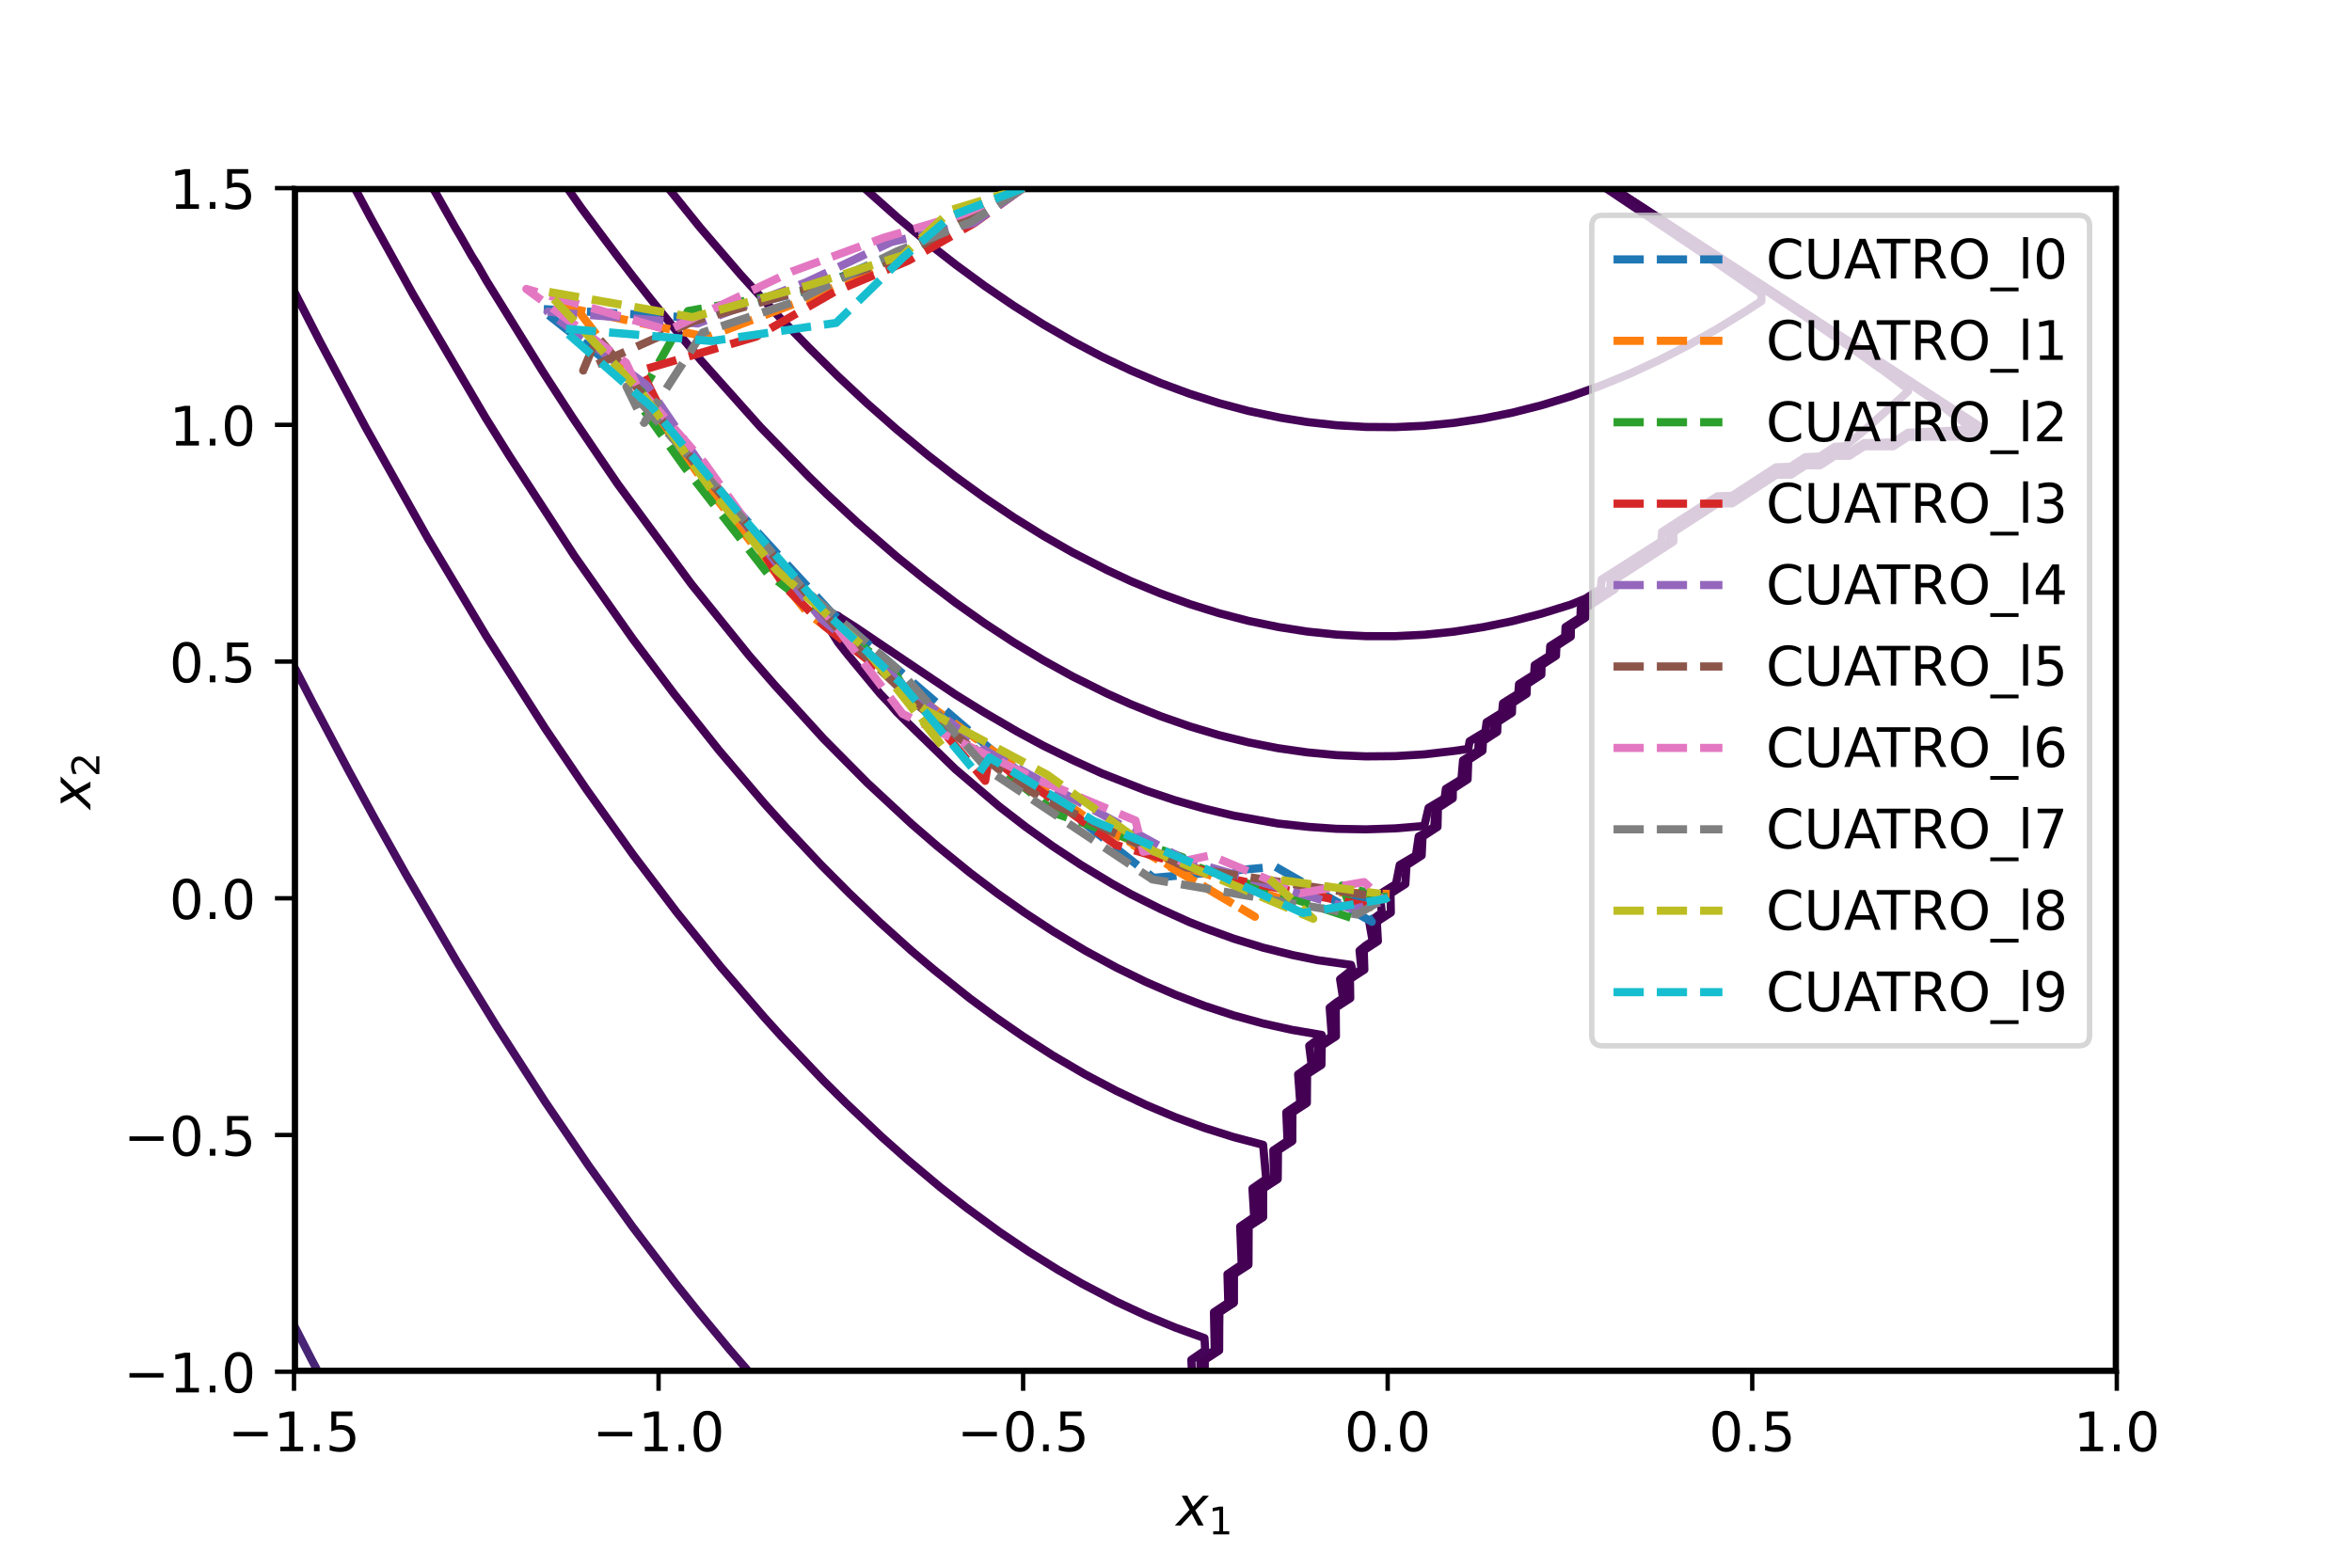<?xml version="1.0" encoding="utf-8" standalone="no"?>
<!DOCTYPE svg PUBLIC "-//W3C//DTD SVG 1.1//EN"
  "http://www.w3.org/Graphics/SVG/1.1/DTD/svg11.dtd">
<!-- Created with matplotlib (https://matplotlib.org/) -->
<svg height="288pt" version="1.1" viewBox="0 0 432 288" width="432pt" xmlns="http://www.w3.org/2000/svg" xmlns:xlink="http://www.w3.org/1999/xlink">
 <defs>
  <style type="text/css">*{stroke-linecap:butt;stroke-linejoin:round;}</style>
 </defs>
 <g id="figure_1">
  <g id="patch_1">
   <path d="M 0 288 
L 432 288 
L 432 0 
L 0 0 
z
" style="fill:#ffffff;"/>
  </g>
  <g id="axes_1">
   <g id="patch_2">
    <path d="M 54 252 
L 388.8 252 
L 388.8 34.56 
L 54 34.56 
z
" style="fill:#ffffff;"/>
   </g>
   <g id="matplotlib.axis_1">
    <g id="xtick_1">
     <g id="line2d_1">
      <defs>
       <path d="M 0 0 
L 0 3.5 
" id="mb78f6e812f" style="stroke:#000000;stroke-width:0.8;"/>
      </defs>
      <g>
       <use style="stroke:#000000;stroke-width:0.8;" x="54" xlink:href="#mb78f6e812f" y="252"/>
      </g>
     </g>
     <g id="text_1">
      <!-- −1.5 -->
      <g transform="translate(41.859 266.598)scale(0.1 -0.1)">
       <defs>
        <path d="M 10.594 35.5 
L 73.188 35.5 
L 73.188 27.203 
L 10.594 27.203 
z
" id="DejaVuSans-8722"/>
        <path d="M 12.406 8.297 
L 28.516 8.297 
L 28.516 63.922 
L 10.984 60.406 
L 10.984 69.391 
L 28.422 72.906 
L 38.281 72.906 
L 38.281 8.297 
L 54.391 8.297 
L 54.391 0 
L 12.406 0 
z
" id="DejaVuSans-49"/>
        <path d="M 10.688 12.406 
L 21 12.406 
L 21 0 
L 10.688 0 
z
" id="DejaVuSans-46"/>
        <path d="M 10.797 72.906 
L 49.516 72.906 
L 49.516 64.594 
L 19.828 64.594 
L 19.828 46.734 
Q 21.969 47.469 24.109 47.828 
Q 26.266 48.188 28.422 48.188 
Q 40.625 48.188 47.75 41.5 
Q 54.891 34.812 54.891 23.391 
Q 54.891 11.625 47.562 5.094 
Q 40.234 -1.422 26.906 -1.422 
Q 22.312 -1.422 17.547 -0.641 
Q 12.797 0.141 7.719 1.703 
L 7.719 11.625 
Q 12.109 9.234 16.797 8.062 
Q 21.484 6.891 26.703 6.891 
Q 35.156 6.891 40.078 11.328 
Q 45.016 15.766 45.016 23.391 
Q 45.016 31 40.078 35.438 
Q 35.156 39.891 26.703 39.891 
Q 22.75 39.891 18.812 39.016 
Q 14.891 38.141 10.797 36.281 
z
" id="DejaVuSans-53"/>
       </defs>
       <use xlink:href="#DejaVuSans-8722"/>
       <use x="83.789" xlink:href="#DejaVuSans-49"/>
       <use x="147.412" xlink:href="#DejaVuSans-46"/>
       <use x="179.199" xlink:href="#DejaVuSans-53"/>
      </g>
     </g>
    </g>
    <g id="xtick_2">
     <g id="line2d_2">
      <g>
       <use style="stroke:#000000;stroke-width:0.8;" x="120.96" xlink:href="#mb78f6e812f" y="252"/>
      </g>
     </g>
     <g id="text_2">
      <!-- −1.0 -->
      <g transform="translate(108.819 266.598)scale(0.1 -0.1)">
       <defs>
        <path d="M 31.781 66.406 
Q 24.172 66.406 20.328 58.906 
Q 16.5 51.422 16.5 36.375 
Q 16.5 21.391 20.328 13.891 
Q 24.172 6.391 31.781 6.391 
Q 39.453 6.391 43.281 13.891 
Q 47.125 21.391 47.125 36.375 
Q 47.125 51.422 43.281 58.906 
Q 39.453 66.406 31.781 66.406 
z
M 31.781 74.219 
Q 44.047 74.219 50.516 64.516 
Q 56.984 54.828 56.984 36.375 
Q 56.984 17.969 50.516 8.266 
Q 44.047 -1.422 31.781 -1.422 
Q 19.531 -1.422 13.062 8.266 
Q 6.594 17.969 6.594 36.375 
Q 6.594 54.828 13.062 64.516 
Q 19.531 74.219 31.781 74.219 
z
" id="DejaVuSans-48"/>
       </defs>
       <use xlink:href="#DejaVuSans-8722"/>
       <use x="83.789" xlink:href="#DejaVuSans-49"/>
       <use x="147.412" xlink:href="#DejaVuSans-46"/>
       <use x="179.199" xlink:href="#DejaVuSans-48"/>
      </g>
     </g>
    </g>
    <g id="xtick_3">
     <g id="line2d_3">
      <g>
       <use style="stroke:#000000;stroke-width:0.8;" x="187.92" xlink:href="#mb78f6e812f" y="252"/>
      </g>
     </g>
     <g id="text_3">
      <!-- −0.5 -->
      <g transform="translate(175.779 266.598)scale(0.1 -0.1)">
       <use xlink:href="#DejaVuSans-8722"/>
       <use x="83.789" xlink:href="#DejaVuSans-48"/>
       <use x="147.412" xlink:href="#DejaVuSans-46"/>
       <use x="179.199" xlink:href="#DejaVuSans-53"/>
      </g>
     </g>
    </g>
    <g id="xtick_4">
     <g id="line2d_4">
      <g>
       <use style="stroke:#000000;stroke-width:0.8;" x="254.88" xlink:href="#mb78f6e812f" y="252"/>
      </g>
     </g>
     <g id="text_4">
      <!-- 0.0 -->
      <g transform="translate(246.928 266.598)scale(0.1 -0.1)">
       <use xlink:href="#DejaVuSans-48"/>
       <use x="63.623" xlink:href="#DejaVuSans-46"/>
       <use x="95.41" xlink:href="#DejaVuSans-48"/>
      </g>
     </g>
    </g>
    <g id="xtick_5">
     <g id="line2d_5">
      <g>
       <use style="stroke:#000000;stroke-width:0.8;" x="321.84" xlink:href="#mb78f6e812f" y="252"/>
      </g>
     </g>
     <g id="text_5">
      <!-- 0.5 -->
      <g transform="translate(313.888 266.598)scale(0.1 -0.1)">
       <use xlink:href="#DejaVuSans-48"/>
       <use x="63.623" xlink:href="#DejaVuSans-46"/>
       <use x="95.41" xlink:href="#DejaVuSans-53"/>
      </g>
     </g>
    </g>
    <g id="xtick_6">
     <g id="line2d_6">
      <g>
       <use style="stroke:#000000;stroke-width:0.8;" x="388.8" xlink:href="#mb78f6e812f" y="252"/>
      </g>
     </g>
     <g id="text_6">
      <!-- 1.0 -->
      <g transform="translate(380.848 266.598)scale(0.1 -0.1)">
       <use xlink:href="#DejaVuSans-49"/>
       <use x="63.623" xlink:href="#DejaVuSans-46"/>
       <use x="95.41" xlink:href="#DejaVuSans-48"/>
      </g>
     </g>
    </g>
    <g id="text_7">
     <!-- $x_1$ -->
     <g transform="translate(216.05 280.277)scale(0.1 -0.1)">
      <defs>
       <path d="M 60.016 54.688 
L 34.906 27.875 
L 50.297 0 
L 39.984 0 
L 28.422 21.688 
L 8.297 0 
L -2.594 0 
L 24.312 28.812 
L 10.016 54.688 
L 20.312 54.688 
L 30.812 34.906 
L 49.125 54.688 
z
" id="DejaVuSans-Oblique-120"/>
      </defs>
      <use transform="translate(0 0.312)" xlink:href="#DejaVuSans-Oblique-120"/>
      <use transform="translate(59.18 -16.094)scale(0.7)" xlink:href="#DejaVuSans-49"/>
     </g>
    </g>
   </g>
   <g id="matplotlib.axis_2">
    <g id="ytick_1">
     <g id="line2d_7">
      <defs>
       <path d="M 0 0 
L -3.5 0 
" id="md815e15b2f" style="stroke:#000000;stroke-width:0.8;"/>
      </defs>
      <g>
       <use style="stroke:#000000;stroke-width:0.8;" x="54" xlink:href="#md815e15b2f" y="252"/>
      </g>
     </g>
     <g id="text_8">
      <!-- −1.0 -->
      <g transform="translate(22.717 255.799)scale(0.1 -0.1)">
       <use xlink:href="#DejaVuSans-8722"/>
       <use x="83.789" xlink:href="#DejaVuSans-49"/>
       <use x="147.412" xlink:href="#DejaVuSans-46"/>
       <use x="179.199" xlink:href="#DejaVuSans-48"/>
      </g>
     </g>
    </g>
    <g id="ytick_2">
     <g id="line2d_8">
      <g>
       <use style="stroke:#000000;stroke-width:0.8;" x="54" xlink:href="#md815e15b2f" y="208.512"/>
      </g>
     </g>
     <g id="text_9">
      <!-- −0.5 -->
      <g transform="translate(22.717 212.311)scale(0.1 -0.1)">
       <use xlink:href="#DejaVuSans-8722"/>
       <use x="83.789" xlink:href="#DejaVuSans-48"/>
       <use x="147.412" xlink:href="#DejaVuSans-46"/>
       <use x="179.199" xlink:href="#DejaVuSans-53"/>
      </g>
     </g>
    </g>
    <g id="ytick_3">
     <g id="line2d_9">
      <g>
       <use style="stroke:#000000;stroke-width:0.8;" x="54" xlink:href="#md815e15b2f" y="165.024"/>
      </g>
     </g>
     <g id="text_10">
      <!-- 0.0 -->
      <g transform="translate(31.097 168.823)scale(0.1 -0.1)">
       <use xlink:href="#DejaVuSans-48"/>
       <use x="63.623" xlink:href="#DejaVuSans-46"/>
       <use x="95.41" xlink:href="#DejaVuSans-48"/>
      </g>
     </g>
    </g>
    <g id="ytick_4">
     <g id="line2d_10">
      <g>
       <use style="stroke:#000000;stroke-width:0.8;" x="54" xlink:href="#md815e15b2f" y="121.536"/>
      </g>
     </g>
     <g id="text_11">
      <!-- 0.5 -->
      <g transform="translate(31.097 125.335)scale(0.1 -0.1)">
       <use xlink:href="#DejaVuSans-48"/>
       <use x="63.623" xlink:href="#DejaVuSans-46"/>
       <use x="95.41" xlink:href="#DejaVuSans-53"/>
      </g>
     </g>
    </g>
    <g id="ytick_5">
     <g id="line2d_11">
      <g>
       <use style="stroke:#000000;stroke-width:0.8;" x="54" xlink:href="#md815e15b2f" y="78.048"/>
      </g>
     </g>
     <g id="text_12">
      <!-- 1.0 -->
      <g transform="translate(31.097 81.847)scale(0.1 -0.1)">
       <use xlink:href="#DejaVuSans-49"/>
       <use x="63.623" xlink:href="#DejaVuSans-46"/>
       <use x="95.41" xlink:href="#DejaVuSans-48"/>
      </g>
     </g>
    </g>
    <g id="ytick_6">
     <g id="line2d_12">
      <g>
       <use style="stroke:#000000;stroke-width:0.8;" x="54" xlink:href="#md815e15b2f" y="34.56"/>
      </g>
     </g>
     <g id="text_13">
      <!-- 1.5 -->
      <g transform="translate(31.097 38.359)scale(0.1 -0.1)">
       <use xlink:href="#DejaVuSans-49"/>
       <use x="63.623" xlink:href="#DejaVuSans-46"/>
       <use x="95.41" xlink:href="#DejaVuSans-53"/>
      </g>
     </g>
    </g>
    <g id="text_14">
     <!-- $x_2$ -->
     <g transform="translate(16.637 148.63)rotate(-90)scale(0.1 -0.1)">
      <defs>
       <path d="M 19.188 8.297 
L 53.609 8.297 
L 53.609 0 
L 7.328 0 
L 7.328 8.297 
Q 12.938 14.109 22.625 23.891 
Q 32.328 33.688 34.812 36.531 
Q 39.547 41.844 41.422 45.531 
Q 43.312 49.219 43.312 52.781 
Q 43.312 58.594 39.234 62.25 
Q 35.156 65.922 28.609 65.922 
Q 23.969 65.922 18.812 64.312 
Q 13.672 62.703 7.812 59.422 
L 7.812 69.391 
Q 13.766 71.781 18.938 73 
Q 24.125 74.219 28.422 74.219 
Q 39.75 74.219 46.484 68.547 
Q 53.219 62.891 53.219 53.422 
Q 53.219 48.922 51.531 44.891 
Q 49.859 40.875 45.406 35.406 
Q 44.188 33.984 37.641 27.219 
Q 31.109 20.453 19.188 8.297 
z
" id="DejaVuSans-50"/>
      </defs>
      <use transform="translate(0 0.312)" xlink:href="#DejaVuSans-Oblique-120"/>
      <use transform="translate(59.18 -16.094)scale(0.7)" xlink:href="#DejaVuSans-50"/>
     </g>
    </g>
   </g>
   <g id="LineCollection_1">
    <path clip-path="url(#p461b0fa6ab)" d="M 210.461 289 
L 210.464 284.777 
L 213.152 283.032 
L 213.156 274.287 
L 215.843 272.542 
L 215.848 265.545 
L 218.534 263.801 
L 218.54 256.803 
L 221.225 255.059 
L 221.232 249.809 
L 223.916 248.066 
L 223.924 241.067 
L 226.605 239.325 
L 226.615 234.072 
L 229.295 232.332 
L 229.307 225.328 
L 231.983 223.591 
L 231.999 218.332 
L 234.67 216.598 
L 234.691 211.334 
L 237.355 209.605 
L 237.383 204.334 
L 240.035 202.612 
L 240.075 197.329 
L 242.708 195.619 
L 242.767 192.068 
L 245.375 190.374 
L 245.335 185.129 
L 245.458 185.034 
L 248.004 183.381 
L 247.949 179.884 
L 248.15 179.724 
L 250.596 178.136 
L 250.485 174.639 
L 250.842 174.348 
L 253.085 172.891 
L 252.891 169.395 
L 253.534 168.897 
L 255.46 167.646 
L 255.4 164.15 
L 258.122 162.402 
L 258.34 158.905 
L 258.918 158.588 
L 261.121 157.157 
L 261.285 153.66 
L 261.61 153.482 
L 264.027 151.912 
L 264.11 148.416 
L 264.302 148.307 
L 266.827 146.667 
L 266.851 144.919 
L 266.993 144.837 
L 269.559 143.171 
L 269.685 139.618 
L 272.29 137.926 
L 272.377 136.131 
L 274.998 134.429 
L 275.069 132.643 
L 277.702 130.933 
L 277.761 129.152 
L 280.402 127.436 
L 280.453 125.66 
L 283.101 123.94 
L 283.145 122.167 
L 285.799 120.443 
L 285.836 118.673 
L 288.495 116.947 
L 288.528 115.179 
L 291.19 113.45 
L 291.22 111.685 
L 296.578 108.206 
L 296.604 106.442 
L 307.349 99.464 
L 307.371 97.703 
L 315.447 92.458 
L 318.139 92.457 
L 326.214 87.213 
L 328.906 87.212 
L 331.598 85.463 
L 334.29 85.462 
L 336.982 83.713 
L 339.674 83.712 
L 342.365 81.963 
L 347.749 81.959 
L 350.441 80.21 
L 361.208 80.192 
L 363.836 78.485 
L 241.512 -1 
L 241.512 -1 
" style="fill:none;stroke:#440154;stroke-width:1.5;"/>
   </g>
   <g id="LineCollection_2">
    <path clip-path="url(#p461b0fa6ab)" d="M 210.453 289 
L 210.464 284.772 
L 213.144 283.032 
L 213.156 274.281 
L 215.833 272.542 
L 215.848 265.537 
L 218.522 263.801 
L 218.54 256.794 
L 221.21 255.059 
L 221.232 249.798 
L 223.898 248.066 
L 223.924 241.053 
L 226.583 239.325 
L 226.615 234.055 
L 229.268 232.332 
L 229.307 225.305 
L 231.947 223.591 
L 231.999 218.302 
L 234.624 216.598 
L 234.691 211.295 
L 237.293 209.605 
L 237.383 204.278 
L 239.949 202.612 
L 239.911 197.367 
L 240.075 197.246 
L 242.581 195.619 
L 242.537 192.122 
L 242.767 191.95 
L 245.194 190.374 
L 245.069 185.129 
L 245.458 184.828 
L 247.687 183.381 
L 247.515 179.884 
L 248.15 179.378 
L 250.063 178.136 
L 249.712 174.639 
L 250.842 173.717 
L 252.114 172.891 
L 251.499 169.395 
L 253.805 167.646 
L 253.614 165.898 
L 253.613 164.15 
L 256.403 162.402 
L 257.091 158.905 
L 260.065 157.157 
L 260.584 153.66 
L 261.61 153.096 
L 263.433 151.912 
L 263.697 148.416 
L 264.302 148.074 
L 266.467 146.667 
L 266.543 144.919 
L 266.993 144.659 
L 269.286 143.171 
L 269.381 139.674 
L 269.685 139.495 
L 272.101 137.926 
L 272.132 136.178 
L 274.844 134.429 
L 274.867 132.681 
L 277.573 130.933 
L 277.591 129.185 
L 280.294 127.436 
L 280.308 125.688 
L 283.008 123.94 
L 283.019 122.192 
L 285.717 120.443 
L 285.836 118.627 
L 288.423 116.947 
L 288.528 115.137 
L 291.126 113.45 
L 291.22 111.647 
L 296.522 108.206 
L 296.604 106.409 
L 307.301 99.464 
L 307.371 97.674 
L 315.447 92.43 
L 318.139 92.428 
L 326.214 87.183 
L 328.906 87.179 
L 331.598 85.431 
L 334.29 85.427 
L 336.982 83.678 
L 339.674 83.673 
L 342.365 81.924 
L 347.749 81.91 
L 350.441 80.16 
L 361.208 80.102 
L 363.698 78.485 
L 241.507 -1 
L 241.507 -1 
" style="fill:none;stroke:#440154;stroke-width:1.5;"/>
   </g>
   <g id="LineCollection_3">
    <path clip-path="url(#p461b0fa6ab)" d="M 210.429 289 
L 210.464 284.754 
L 213.117 283.032 
L 213.156 274.26 
L 215.801 272.542 
L 215.848 265.512 
L 218.483 263.801 
L 218.54 256.763 
L 221.163 255.059 
L 221.232 249.762 
L 223.843 248.066 
L 223.924 241.007 
L 226.514 239.325 
L 226.499 234.08 
L 229.183 232.332 
L 229.155 225.339 
L 231.835 223.591 
L 231.804 218.346 
L 231.999 218.208 
L 234.479 216.598 
L 234.433 211.353 
L 234.691 211.169 
L 237.099 209.605 
L 237.027 204.36 
L 237.383 204.102 
L 239.678 202.612 
L 239.556 197.367 
L 240.075 196.985 
L 242.179 195.619 
L 242.04 192.122 
L 242.767 191.578 
L 244.621 190.374 
L 244.228 185.129 
L 245.458 184.178 
L 246.686 183.381 
L 246.141 179.884 
L 248.377 178.136 
L 248.15 177.255 
L 241.989 176.388 
L 237.383 175.445 
L 231.999 174.098 
L 226.615 172.45 
L 221.232 170.491 
L 218.453 169.395 
L 213.156 166.992 
L 207.772 164.3 
L 204.353 162.402 
L 198.556 158.905 
L 193.28 155.409 
L 188.4 151.912 
L 183.546 148.166 
L 175.47 141.303 
L 166.597 132.681 
L 164.703 130.801 
L 163.315 129.185 
L 161.65 127.436 
L 155.849 120.443 
L 153.935 118.021 
L 151.086 113.45 
L 151.243 112.172 
L 153.935 113.137 
L 154.338 113.45 
L 157.087 115.199 
L 162.255 118.695 
L 175.47 127.585 
L 180.887 130.933 
L 186.884 134.429 
L 191.621 136.988 
L 197.129 139.674 
L 202.389 142.073 
L 210.464 145.228 
L 215.848 147.027 
L 221.232 148.553 
L 226.615 149.844 
L 234.691 151.285 
L 240.457 151.912 
L 245.458 152.262 
L 250.842 152.361 
L 256.226 152.182 
L 261.61 151.739 
L 262.39 148.416 
L 265.328 146.667 
L 265.57 144.919 
L 268.421 143.171 
L 268.724 139.674 
L 271.504 137.926 
L 271.603 136.178 
L 274.357 134.429 
L 274.431 132.681 
L 277.168 130.933 
L 277.225 129.185 
L 279.95 127.436 
L 279.995 125.688 
L 282.711 123.94 
L 282.748 122.192 
L 285.458 120.443 
L 285.488 118.695 
L 288.195 116.947 
L 288.22 115.199 
L 290.923 113.45 
L 290.944 111.702 
L 296.344 108.206 
L 296.361 106.457 
L 304.679 101.068 
L 307.149 99.464 
L 307.163 97.716 
L 315.447 92.341 
L 318.139 92.333 
L 326.214 87.088 
L 328.906 87.078 
L 331.598 85.329 
L 334.29 85.316 
L 336.982 83.566 
L 339.674 83.55 
L 342.365 81.798 
L 347.749 81.756 
L 350.441 80 
L 361.208 79.819 
L 363.262 78.485 
L 358.517 75.307 
L 358.127 74.989 
L 345.057 66.373 
L 344.888 66.247 
L 241.491 -1 
L 241.491 -1 
" style="fill:none;stroke:#440154;stroke-width:1.5;"/>
   </g>
   <g id="LineCollection_4">
    <path clip-path="url(#p461b0fa6ab)" d="M 210.353 289 
L 210.346 284.78 
L 213.032 283.032 
L 213.013 274.29 
L 215.698 272.542 
L 215.678 265.549 
L 218.361 263.801 
L 218.335 256.808 
L 221.016 255.059 
L 220.99 249.815 
L 223.668 248.066 
L 223.623 241.073 
L 226.295 239.325 
L 226.248 234.08 
L 228.914 232.332 
L 228.826 225.339 
L 231.48 223.591 
L 231.382 218.346 
L 234.019 216.598 
L 233.874 211.353 
L 236.485 209.605 
L 236.256 204.36 
L 238.82 202.612 
L 238.434 197.367 
L 240.908 195.619 
L 240.469 192.122 
L 242.811 190.374 
L 242.767 190.122 
L 237.383 189.212 
L 231.999 188.021 
L 226.615 186.548 
L 221.232 184.783 
L 215.848 182.727 
L 210.464 180.391 
L 205.081 177.768 
L 199.316 174.639 
L 193.506 171.143 
L 188.174 167.646 
L 183.214 164.15 
L 178.162 160.332 
L 172.114 155.409 
L 167.395 151.338 
L 159.319 143.838 
L 151.243 135.692 
L 142.141 125.688 
L 137.598 120.443 
L 127.017 107.339 
L 113.496 88.975 
L 109.921 83.73 
L 105.186 76.737 
L 100.645 69.744 
L 99.528 67.995 
L 89.331 51.541 
L 87.742 48.765 
L 86.634 47.016 
L 84.648 43.52 
L 83.609 41.772 
L 79.656 34.779 
L 78.563 32.98 
L 76.71 29.534 
L 75.69 27.785 
L 73.808 24.289 
L 72.833 22.541 
L 70.952 19.044 
L 70.016 17.296 
L 68.141 13.799 
L 67.238 12.051 
L 63.62 5.058 
L 61.795 1.562 
L 60.486 -1 
L 60.486 -1 
" style="fill:none;stroke:#440154;stroke-width:1.5;"/>
    <path clip-path="url(#p461b0fa6ab)" d="M 80.645 -1 
L 82.203 1.562 
L 91.15 15.548 
L 92.336 17.296 
L 95.804 22.541 
L 106.821 38.275 
L 110.866 43.696 
L 113.557 47.273 
L 116.249 50.78 
L 118.941 54.216 
L 121.633 57.583 
L 124.417 61.002 
L 128.779 66.247 
L 139.706 78.485 
L 148.552 87.556 
L 151.802 90.723 
L 157.444 95.968 
L 164.703 102.265 
L 170.086 106.608 
L 175.47 110.699 
L 180.854 114.504 
L 186.238 118.035 
L 191.621 121.292 
L 197.005 124.268 
L 203.385 127.436 
L 207.772 129.404 
L 213.156 131.568 
L 218.54 133.451 
L 223.924 135.056 
L 229.307 136.38 
L 234.691 137.441 
L 240.075 138.217 
L 245.458 138.727 
L 250.842 138.955 
L 256.226 138.908 
L 261.61 138.584 
L 267.292 137.926 
L 269.685 137.576 
L 269.929 136.178 
L 272.818 134.429 
L 273.052 132.681 
L 275.886 130.933 
L 276.066 129.185 
L 278.862 127.436 
L 279.004 125.688 
L 281.775 123.94 
L 281.889 122.192 
L 284.641 120.443 
L 284.735 118.695 
L 287.474 116.947 
L 287.552 115.199 
L 290.28 113.45 
L 290.346 111.702 
L 295.783 108.206 
L 295.837 106.457 
L 304.679 100.756 
L 306.668 99.464 
L 306.711 97.716 
L 315.447 92.06 
L 318.139 92.035 
L 326.214 86.789 
L 328.906 86.758 
L 331.598 85.005 
L 334.29 84.966 
L 336.982 83.211 
L 339.674 83.162 
L 342.365 81.402 
L 347.749 81.268 
L 350.441 79.495 
L 358.517 79.123 
L 361.208 78.922 
L 361.882 78.485 
L 361.208 78.048 
L 359.659 76.737 
L 358.517 75.995 
L 357.286 74.989 
L 355.825 74.04 
L 354.82 73.24 
L 350.441 70.288 
L 349.73 69.744 
L 342.365 64.846 
L 341.894 64.499 
L 326.214 54.194 
L 325.953 54.009 
L 241.439 -1 
L 241.439 -1 
" style="fill:none;stroke:#440154;stroke-width:1.5;"/>
   </g>
   <g id="LineCollection_5">
    <path clip-path="url(#p461b0fa6ab)" d="M 210.112 289 
L 210.089 284.78 
L 212.764 283.032 
L 212.704 274.29 
L 215.374 272.542 
L 215.312 265.549 
L 217.975 263.801 
L 217.893 256.808 
L 220.548 255.059 
L 220.469 249.815 
L 223.114 248.066 
L 222.972 241.073 
L 225.601 239.325 
L 225.455 234.08 
L 228.064 232.332 
L 227.785 225.339 
L 230.356 223.591 
L 230.047 218.346 
L 232.567 216.598 
L 231.999 210.316 
L 226.615 208.905 
L 221.232 207.21 
L 215.848 205.231 
L 210.464 202.971 
L 205.081 200.423 
L 199.291 197.367 
L 193.329 193.87 
L 187.878 190.374 
L 182.827 186.877 
L 178.089 183.381 
L 171.523 178.136 
L 167.377 174.639 
L 161.547 169.395 
L 156.047 164.15 
L 150.826 158.905 
L 144.262 151.912 
L 140.476 147.717 
L 132.135 137.926 
L 123.787 127.436 
L 116.249 117.41 
L 105.482 102.09 
L 93.545 83.73 
L 89.184 76.737 
L 75.818 54.009 
L 68.079 40.023 
L 66.216 36.527 
L 62.412 29.451 
L 57.941 20.792 
L 56.148 17.296 
L 48.953 3.012 
L 47.016 -1 
L 47.016 -1 
" style="fill:none;stroke:#440154;stroke-width:1.5;"/>
    <path clip-path="url(#p461b0fa6ab)" d="M 96.955 -1 
L 107.11 13.799 
L 116.249 26.23 
L 120.116 31.282 
L 128.567 41.772 
L 136.073 50.513 
L 143.168 58.275 
L 148.552 63.848 
L 153.935 69.144 
L 159.319 74.162 
L 164.703 78.898 
L 170.554 83.73 
L 175.47 87.541 
L 180.854 91.448 
L 186.238 95.074 
L 191.621 98.421 
L 197.005 101.487 
L 203.288 104.709 
L 207.772 106.791 
L 213.156 109.028 
L 218.54 110.984 
L 223.924 112.661 
L 229.307 114.059 
L 234.846 115.199 
L 240.075 116.022 
L 245.458 116.583 
L 250.842 116.864 
L 256.226 116.87 
L 261.61 116.602 
L 266.993 116.054 
L 272.474 115.199 
L 277.761 114.117 
L 283.145 112.731 
L 288.528 111.066 
L 291.238 109.954 
L 294.009 108.206 
L 294.18 106.457 
L 305.147 99.464 
L 305.284 97.716 
L 315.447 91.171 
L 318.139 91.093 
L 326.214 85.845 
L 328.906 85.744 
L 331.598 83.983 
L 334.29 83.86 
L 336.982 82.088 
L 338.909 81.982 
L 343.076 78.485 
L 348.987 73.24 
L 350.441 71.896 
L 350.441 71.464 
L 345.812 67.995 
L 345.057 67.505 
L 340.875 64.499 
L 336.982 61.864 
L 333.213 59.254 
L 326.214 54.593 
L 322.758 52.261 
L 310.063 43.898 
L 306.852 41.772 
L 275.069 21.004 
L 269.388 17.296 
L 241.276 -1 
L 241.276 -1 
" style="fill:none;stroke:#440154;stroke-width:1.5;"/>
   </g>
   <g id="LineCollection_6">
    <path clip-path="url(#p461b0fa6ab)" d="M 209.351 289 
L 209.279 284.78 
L 211.915 283.032 
L 211.728 274.29 
L 214.348 272.542 
L 214.152 265.549 
L 216.753 263.801 
L 216.496 256.808 
L 219.071 255.059 
L 218.819 249.815 
L 221.364 248.066 
L 221.232 245.822 
L 215.848 243.879 
L 210.464 241.654 
L 205.081 239.149 
L 198.748 235.829 
L 194.313 233.283 
L 188.929 229.928 
L 183.546 226.29 
L 177.475 221.842 
L 172.778 218.17 
L 166.732 213.101 
L 162.011 208.913 
L 155.354 202.612 
L 151.243 198.529 
L 143.515 190.374 
L 140.354 186.877 
L 132.4 177.637 
L 124.325 167.627 
L 116.249 156.976 
L 107.65 144.919 
L 100.098 133.766 
L 89.331 116.885 
L 78.563 98.867 
L 67.138 78.485 
L 58.765 62.751 
L 51.586 48.765 
L 37.98 20.792 
L 27.947 -1 
L 27.947 -1 
" style="fill:none;stroke:#450457;stroke-width:1.5;"/>
    <path clip-path="url(#p461b0fa6ab)" d="M 125.847 -1 
L 130.832 5.058 
L 137.784 13.098 
L 143.207 19.044 
L 148.552 24.633 
L 153.935 29.982 
L 159.319 35.05 
L 164.918 40.023 
L 171.231 45.268 
L 175.718 48.765 
L 180.854 52.53 
L 186.238 56.202 
L 191.621 59.592 
L 197.097 62.751 
L 202.389 65.537 
L 207.772 68.085 
L 213.156 70.361 
L 218.54 72.354 
L 223.924 74.067 
L 229.307 75.499 
L 235.19 76.737 
L 240.075 77.527 
L 245.458 78.12 
L 250.842 78.432 
L 256.226 78.467 
L 261.61 78.224 
L 266.993 77.701 
L 272.377 76.894 
L 277.761 75.813 
L 283.145 74.449 
L 288.528 72.805 
L 293.912 70.882 
L 299.296 68.68 
L 304.679 66.193 
L 310.063 63.435 
L 315.447 60.392 
L 320.831 57.07 
L 323.522 55.304 
L 323.522 53.959 
L 313.485 47.016 
L 310.063 44.717 
L 301.988 39.286 
L 295.258 34.779 
L 283.145 26.779 
L 274.072 20.792 
L 248.15 3.826 
L 240.761 -1 
L 240.761 -1 
" style="fill:none;stroke:#450457;stroke-width:1.5;"/>
   </g>
   <g id="LineCollection_7">
    <path clip-path="url(#p461b0fa6ab)" d="M 176.143 289 
L 172.778 286.363 
L 166.683 281.283 
L 160.795 276.039 
L 156.627 272.137 
L 149.997 265.549 
L 144.992 260.304 
L 140.199 255.059 
L 134.12 248.066 
L 128.325 241.073 
L 124.136 235.829 
L 116.152 225.339 
L 108.174 214.234 
L 100.098 202.365 
L 91.258 188.626 
L 83.947 176.721 
L 74.576 160.653 
L 68.702 150.164 
L 63.947 141.422 
L 57.474 129.185 
L 53.872 122.192 
L 45.144 104.709 
L 38.185 90.282 
L 26.315 64.499 
L 19.339 48.765 
L 5.883 17.003 
L -1 0.035 
L -1 0.035 
" style="fill:none;stroke:#470d60;stroke-width:1.5;"/>
    <path clip-path="url(#p461b0fa6ab)" d="M 205.527 -1 
L 207.279 -0.187 
L 207.772 0.043 
L 210.464 1.225 
L 211.281 1.562 
L 213.156 2.337 
L 215.675 3.31 
L 215.848 3.377 
L 218.54 4.35 
L 220.66 5.058 
L 221.232 5.25 
L 223.924 6.083 
L 226.492 6.806 
L 226.615 6.841 
L 229.307 7.535 
L 231.999 8.155 
L 233.961 8.555 
L 234.691 8.705 
L 237.383 9.187 
L 240.075 9.598 
L 242.767 9.937 
L 245.458 10.207 
L 246.755 10.303 
L 248.15 10.407 
L 250.842 10.538 
L 253.534 10.599 
L 256.226 10.589 
L 256.236 10.303 
L 256.226 10.296 
L 253.604 8.555 
L 253.534 8.509 
L 250.967 6.806 
L 250.842 6.725 
L 248.327 5.058 
L 248.15 4.943 
L 245.683 3.31 
L 245.458 3.164 
L 243.036 1.562 
L 242.767 1.387 
L 240.385 -0.187 
L 240.075 -0.388 
L 239.148 -1 
" style="fill:none;stroke:#470d60;stroke-width:1.5;"/>
   </g>
   <g id="LineCollection_8">
    <path clip-path="url(#p461b0fa6ab)" d="M 78.821 289 
L 74.378 281.283 
L 68.497 270.794 
L 63.738 262.053 
L 57.257 249.815 
L 52.767 241.073 
L 46.629 228.836 
L 42.362 220.094 
L 35.493 205.692 
L 24.726 182.158 
L 13.815 157.157 
L 2.877 130.933 
L -1 121.344 
L -1 121.344 
" style="fill:none;stroke:#482475;stroke-width:1.5;"/>
   </g>
   <g id="LineCollection_9">
    <path clip-path="url(#p461b0fa6ab)" style="fill:none;stroke:#33638d;stroke-width:1.5;"/>
   </g>
   <g id="LineCollection_10"/>
   <g id="line2d_13">
    <path clip-path="url(#p461b0fa6ab)" d="M 54 252 
L 388.8 252 
" style="fill:none;stroke:#000000;stroke-linecap:square;stroke-width:1.5;"/>
   </g>
   <g id="line2d_14">
    <path clip-path="url(#p461b0fa6ab)" d="M 54 34.56 
L 388.8 34.56 
" style="fill:none;stroke:#000000;stroke-linecap:square;stroke-width:1.5;"/>
   </g>
   <g id="line2d_15">
    <path clip-path="url(#p461b0fa6ab)" d="M 54 252 
L 54 34.56 
" style="fill:none;stroke:#000000;stroke-linecap:square;stroke-width:1.5;"/>
   </g>
   <g id="line2d_16">
    <path clip-path="url(#p461b0fa6ab)" d="M 388.8 252 
L 388.8 34.56 
" style="fill:none;stroke:#000000;stroke-linecap:square;stroke-width:1.5;"/>
   </g>
   <g id="line2d_17">
    <path clip-path="url(#p461b0fa6ab)" d="M 187.92 34.56 
L 178.123 40.49 
L 164.877 46.4 
L 148.79 53.307 
L 126.988 58.345 
L 99.326 56.761 
L 116.933 70.708 
L 131.997 90.013 
L 152.496 112.312 
L 181.421 137.179 
L 211.865 161.268 
L 211.865 161.268 
L 211.865 161.268 
L 234.258 159.224 
L 251.961 169.341 
L 251.961 169.341 
L 248.527 164.845 
L 248.527 164.845 
L 253.762 165.011 
L 253.762 165.011 
L 253.762 165.011 
L 253.762 165.011 
L 253.762 165.011 
L 253.762 165.011 
L 253.762 165.011 
L 253.762 165.011 
L 253.762 165.011 
L 253.762 165.011 
L 253.762 165.011 
L 253.762 165.011 
L 253.762 165.011 
L 253.762 165.011 
L 253.762 165.011 
L 253.762 165.011 
L 253.762 165.011 
L 253.762 165.011 
L 253.762 165.011 
L 253.762 165.011 
L 253.762 165.011 
L 253.762 165.011 
L 253.762 165.011 
" style="fill:none;stroke:#1f77b4;stroke-dasharray:5.55,2.4;stroke-dashoffset:0;stroke-width:1.5;"/>
   </g>
   <g id="line2d_18">
    <path clip-path="url(#p461b0fa6ab)" d="M 187.92 34.56 
L 174.531 39.807 
L 165.563 47.015 
L 149.866 54.29 
L 129.93 61.922 
L 103.506 56.376 
L 104.628 55.351 
L 104.628 55.351 
L 104.978 55.452 
L 104.978 55.452 
L 116.943 71.166 
L 130.5 90.271 
L 148.391 112.682 
L 148.391 112.682 
L 171.167 129.926 
L 199.391 150.107 
L 230.494 168.416 
L 204.121 152.659 
L 217.107 159.097 
L 217.107 159.097 
L 236.086 165.375 
L 235.752 163.632 
L 235.752 163.632 
L 235.752 163.632 
L 255.246 164.228 
L 255.246 164.228 
L 255.246 164.228 
L 255.246 164.228 
L 255.246 164.228 
L 255.246 164.228 
L 255.246 164.228 
L 255.246 164.228 
L 255.246 164.228 
L 255.246 164.228 
L 255.246 164.228 
L 255.246 164.228 
L 255.246 164.228 
L 255.246 164.228 
L 255.246 164.228 
L 255.246 164.228 
L 255.246 164.228 
" style="fill:none;stroke:#ff7f0e;stroke-dasharray:5.55,2.4;stroke-dashoffset:0;stroke-width:1.5;"/>
   </g>
   <g id="line2d_19">
    <path clip-path="url(#p461b0fa6ab)" d="M 187.92 34.56 
L 177.818 40.27 
L 165.363 46.865 
L 148.673 53.14 
L 126.366 57.139 
L 117.034 73.671 
L 117.034 73.671 
L 125.875 86.006 
L 140.943 105.31 
L 140.943 105.31 
L 164.162 123.168 
L 166.944 128.011 
L 194.437 149.643 
L 217.236 157.494 
L 217.236 157.494 
L 217.236 157.494 
L 217.594 158.512 
L 248.771 168.816 
L 248.771 168.816 
L 248.771 168.816 
L 248.771 168.816 
L 248.771 168.816 
L 248.771 168.816 
L 248.771 168.816 
L 248.771 168.816 
L 248.771 168.816 
L 246.534 162.663 
L 246.534 162.663 
L 246.534 162.663 
L 246.534 162.663 
L 246.534 162.663 
L 246.534 162.663 
L 253.818 164.783 
L 253.818 164.783 
L 253.818 164.783 
L 253.818 164.783 
L 255.034 164.722 
L 255.034 164.722 
L 255.034 164.722 
" style="fill:none;stroke:#2ca02c;stroke-dasharray:5.55,2.4;stroke-dashoffset:0;stroke-width:1.5;"/>
   </g>
   <g id="line2d_20">
    <path clip-path="url(#p461b0fa6ab)" d="M 187.92 34.56 
L 178.931 41.007 
L 166.841 47.883 
L 153.358 53.562 
L 138.885 61.84 
L 117.8 68.033 
L 119.229 70.969 
L 124.225 80.9 
L 135.527 93.865 
L 144.054 107.701 
L 151.396 114.959 
L 167.301 127.48 
L 180.955 143.45 
L 181.721 138.691 
L 186.727 142.825 
L 188.637 143.523 
L 188.637 143.523 
L 204.939 155.22 
L 227.106 161.674 
L 227.106 161.674 
L 252.202 166.645 
L 252.202 166.645 
L 252.202 166.645 
L 252.202 166.645 
L 252.202 166.645 
L 252.202 166.645 
L 252.202 166.645 
L 252.202 166.645 
L 252.202 166.645 
L 252.202 166.645 
L 252.202 166.645 
L 252.202 166.645 
L 252.202 166.645 
L 252.202 166.645 
L 252.202 166.645 
L 252.202 166.645 
" style="fill:none;stroke:#d62728;stroke-dasharray:5.55,2.4;stroke-dashoffset:0;stroke-width:1.5;"/>
   </g>
   <g id="line2d_21">
    <path clip-path="url(#p461b0fa6ab)" d="M 187.92 34.56 
L 178.849 40.959 
L 163.71 44.46 
L 148.124 51.835 
L 128.152 59.428 
L 100.583 57.268 
L 118.881 70.834 
L 132.361 90.627 
L 150.81 113.668 
L 181.011 137.887 
L 217.667 157.999 
L 217.667 157.999 
L 248.579 167.03 
L 248.579 167.03 
L 253.453 165.775 
L 253.453 165.775 
L 253.453 165.775 
L 253.453 165.775 
L 253.453 165.775 
L 253.453 165.775 
L 253.453 165.775 
L 253.453 165.775 
L 253.453 165.775 
L 253.453 165.775 
L 253.453 165.775 
L 253.453 165.775 
L 253.453 165.775 
L 253.453 165.775 
L 253.453 165.775 
L 253.453 165.775 
L 253.453 165.775 
L 253.453 165.775 
L 253.453 165.775 
L 253.453 165.775 
L 253.453 165.775 
L 253.453 165.775 
L 253.453 165.775 
L 253.453 165.775 
L 253.453 165.775 
L 253.453 165.775 
" style="fill:none;stroke:#9467bd;stroke-dasharray:5.55,2.4;stroke-dashoffset:0;stroke-width:1.5;"/>
   </g>
   <g id="line2d_22">
    <path clip-path="url(#p461b0fa6ab)" d="M 187.92 34.56 
L 177.63 40.126 
L 165.718 47.133 
L 148.715 53.041 
L 127.455 58.978 
L 107.118 68.064 
L 109.702 61.829 
L 113.445 66.262 
L 116.282 70.272 
L 128.628 86.427 
L 143.799 104.173 
L 143.799 104.173 
L 154.497 116.259 
L 168.638 129.643 
L 168.638 129.643 
L 168.638 129.643 
L 184.096 141.814 
L 184.096 141.814 
L 192.034 147.146 
L 196.746 149.187 
L 217.82 159.337 
L 237.242 162.367 
L 237.242 162.367 
L 237.242 162.367 
L 253.1 164.754 
L 254.24 165.209 
L 254.24 165.209 
L 254.24 165.209 
L 254.24 165.209 
L 254.24 165.209 
L 254.24 165.209 
L 254.948 164.863 
L 254.948 164.863 
L 254.948 164.863 
L 254.948 164.863 
L 254.948 164.863 
L 254.948 164.863 
L 254.948 164.863 
" style="fill:none;stroke:#8c564b;stroke-dasharray:5.55,2.4;stroke-dashoffset:0;stroke-width:1.5;"/>
   </g>
   <g id="line2d_23">
    <path clip-path="url(#p461b0fa6ab)" d="M 187.92 34.56 
L 176.785 39.392 
L 162.166 43.726 
L 145.39 49.904 
L 122.729 60.661 
L 96.677 53.086 
L 114.997 66.639 
L 114.997 66.639 
L 116.968 70.861 
L 129.336 84.967 
L 139.877 99.684 
L 152.475 113.703 
L 165.79 131.156 
L 189.761 142.861 
L 208.566 150.741 
L 208.566 150.741 
L 210.005 156.485 
L 211.444 156.214 
L 217.012 158.275 
L 217.012 158.275 
L 222.311 157.147 
L 238.873 164.072 
L 238.873 164.072 
L 250.554 162.043 
L 253.893 165.205 
L 253.893 165.205 
L 253.893 165.205 
L 253.893 165.205 
L 253.893 165.205 
L 253.893 165.205 
L 253.893 165.205 
L 253.893 165.205 
L 253.893 165.205 
L 253.893 165.205 
L 253.893 165.205 
L 253.893 165.205 
L 253.893 165.205 
L 253.893 165.205 
" style="fill:none;stroke:#e377c2;stroke-dasharray:5.55,2.4;stroke-dashoffset:0;stroke-width:1.5;"/>
   </g>
   <g id="line2d_24">
    <path clip-path="url(#p461b0fa6ab)" d="M 187.92 34.56 
L 178.461 40.717 
L 164.756 46.167 
L 145.872 55.462 
L 129.091 61.063 
L 118.311 77.684 
L 115.067 71.038 
L 130.824 88.666 
L 147.209 107.831 
L 165.369 123.379 
L 181.504 141.467 
L 211.653 161.55 
L 211.653 161.55 
L 249.233 167.996 
L 249.233 167.996 
L 249.233 167.996 
L 249.233 167.996 
L 249.233 167.996 
L 249.233 167.996 
L 249.233 167.996 
L 249.233 167.996 
L 249.233 167.996 
L 249.233 167.996 
L 249.233 167.996 
L 249.233 167.996 
L 249.233 167.996 
L 249.233 167.996 
L 249.233 167.996 
L 249.233 167.996 
L 249.233 167.996 
L 254.476 164.976 
L 254.476 164.976 
L 254.476 164.976 
L 254.476 164.976 
L 254.476 164.976 
L 254.476 164.976 
L 254.476 164.976 
L 254.476 164.976 
L 254.476 164.976 
L 254.476 164.976 
L 254.476 164.976 
" style="fill:none;stroke:#7f7f7f;stroke-dasharray:5.55,2.4;stroke-dashoffset:0;stroke-width:1.5;"/>
   </g>
   <g id="line2d_25">
    <path clip-path="url(#p461b0fa6ab)" d="M 187.92 34.56 
L 174.833 38.531 
L 165.832 46.912 
L 148.513 52.421 
L 127.199 58.275 
L 100.399 53.551 
L 111.988 65.899 
L 111.988 65.899 
L 118.413 72.876 
L 120.505 75.697 
L 130.979 90.435 
L 142.656 104.786 
L 142.656 104.786 
L 158.699 118.884 
L 173.473 137.605 
L 165.736 127.232 
L 169.82 130.32 
L 192.354 142.331 
L 211.893 156.382 
L 241.203 168.784 
L 233.044 161.371 
L 233.044 161.371 
L 253.599 164.219 
L 253.599 164.219 
L 253.599 164.219 
L 253.599 164.219 
L 253.599 164.219 
L 253.599 164.219 
L 253.599 164.219 
L 253.599 164.219 
L 253.599 164.219 
L 253.599 164.219 
L 253.599 164.219 
L 253.599 164.219 
L 253.599 164.219 
L 253.599 164.219 
L 253.599 164.219 
" style="fill:none;stroke:#bcbd22;stroke-dasharray:5.55,2.4;stroke-dashoffset:0;stroke-width:1.5;"/>
   </g>
   <g id="line2d_26">
    <path clip-path="url(#p461b0fa6ab)" d="M 187.92 34.56 
L 174.806 39.618 
L 165.913 47.282 
L 153.581 59.319 
L 130.718 62.652 
L 103.179 60.334 
L 119.738 74.811 
L 135.419 93.908 
L 151.862 112.732 
L 151.862 112.732 
L 151.862 112.732 
L 151.862 112.732 
L 165.68 125.708 
L 179.626 142.334 
L 181.754 139.176 
L 200.903 150.824 
L 200.903 150.824 
L 219.924 158.944 
L 239.282 167.726 
L 239.282 167.726 
L 254.496 165.115 
L 254.496 165.115 
L 254.496 165.115 
L 254.496 165.115 
L 254.496 165.115 
L 254.496 165.115 
L 254.496 165.115 
L 254.496 165.115 
L 254.496 165.115 
L 254.496 165.115 
L 254.496 165.115 
L 254.496 165.115 
L 254.496 165.115 
L 254.496 165.115 
L 254.496 165.115 
L 254.496 165.115 
L 255.011 164.769 
L 255.011 164.769 
" style="fill:none;stroke:#17becf;stroke-dasharray:5.55,2.4;stroke-dashoffset:0;stroke-width:1.5;"/>
   </g>
   <g id="patch_3">
    <path d="M 54 252 
L 54 34.56 
" style="fill:none;stroke:#000000;stroke-linecap:square;stroke-linejoin:miter;stroke-width:0.8;"/>
   </g>
   <g id="patch_4">
    <path d="M 388.8 252 
L 388.8 34.56 
" style="fill:none;stroke:#000000;stroke-linecap:square;stroke-linejoin:miter;stroke-width:0.8;"/>
   </g>
   <g id="patch_5">
    <path d="M 54 252 
L 388.8 252 
" style="fill:none;stroke:#000000;stroke-linecap:square;stroke-linejoin:miter;stroke-width:0.8;"/>
   </g>
   <g id="patch_6">
    <path d="M 54 34.56 
L 388.8 34.56 
" style="fill:none;stroke:#000000;stroke-linecap:square;stroke-linejoin:miter;stroke-width:0.8;"/>
   </g>
   <g id="legend_1">
    <g id="patch_7">
     <path d="M 294.364 192.123 
L 381.8 192.123 
Q 383.8 192.123 383.8 190.123 
L 383.8 41.56 
Q 383.8 39.56 381.8 39.56 
L 294.364 39.56 
Q 292.364 39.56 292.364 41.56 
L 292.364 190.123 
Q 292.364 192.123 294.364 192.123 
z
" style="fill:#ffffff;opacity:0.8;stroke:#cccccc;stroke-linejoin:miter;"/>
    </g>
    <g id="line2d_27">
     <path d="M 296.364 47.658 
L 316.364 47.658 
" style="fill:none;stroke:#1f77b4;stroke-dasharray:5.55,2.4;stroke-dashoffset:0;stroke-width:1.5;"/>
    </g>
    <g id="line2d_28"/>
    <g id="text_15">
     <!-- CUATRO_l0 -->
     <g transform="translate(324.364 51.158)scale(0.1 -0.1)">
      <defs>
       <path d="M 64.406 67.281 
L 64.406 56.891 
Q 59.422 61.531 53.781 63.812 
Q 48.141 66.109 41.797 66.109 
Q 29.297 66.109 22.656 58.469 
Q 16.016 50.828 16.016 36.375 
Q 16.016 21.969 22.656 14.328 
Q 29.297 6.688 41.797 6.688 
Q 48.141 6.688 53.781 8.984 
Q 59.422 11.281 64.406 15.922 
L 64.406 5.609 
Q 59.234 2.094 53.438 0.328 
Q 47.656 -1.422 41.219 -1.422 
Q 24.656 -1.422 15.125 8.703 
Q 5.609 18.844 5.609 36.375 
Q 5.609 53.953 15.125 64.078 
Q 24.656 74.219 41.219 74.219 
Q 47.75 74.219 53.531 72.484 
Q 59.328 70.75 64.406 67.281 
z
" id="DejaVuSans-67"/>
       <path d="M 8.688 72.906 
L 18.609 72.906 
L 18.609 28.609 
Q 18.609 16.891 22.844 11.734 
Q 27.094 6.594 36.625 6.594 
Q 46.094 6.594 50.344 11.734 
Q 54.594 16.891 54.594 28.609 
L 54.594 72.906 
L 64.5 72.906 
L 64.5 27.391 
Q 64.5 13.141 57.438 5.859 
Q 50.391 -1.422 36.625 -1.422 
Q 22.797 -1.422 15.734 5.859 
Q 8.688 13.141 8.688 27.391 
z
" id="DejaVuSans-85"/>
       <path d="M 34.188 63.188 
L 20.797 26.906 
L 47.609 26.906 
z
M 28.609 72.906 
L 39.797 72.906 
L 67.578 0 
L 57.328 0 
L 50.688 18.703 
L 17.828 18.703 
L 11.188 0 
L 0.781 0 
z
" id="DejaVuSans-65"/>
       <path d="M -0.297 72.906 
L 61.375 72.906 
L 61.375 64.594 
L 35.5 64.594 
L 35.5 0 
L 25.594 0 
L 25.594 64.594 
L -0.297 64.594 
z
" id="DejaVuSans-84"/>
       <path d="M 44.391 34.188 
Q 47.562 33.109 50.562 29.594 
Q 53.562 26.078 56.594 19.922 
L 66.609 0 
L 56 0 
L 46.688 18.703 
Q 43.062 26.031 39.672 28.422 
Q 36.281 30.812 30.422 30.812 
L 19.672 30.812 
L 19.672 0 
L 9.812 0 
L 9.812 72.906 
L 32.078 72.906 
Q 44.578 72.906 50.734 67.672 
Q 56.891 62.453 56.891 51.906 
Q 56.891 45.016 53.688 40.469 
Q 50.484 35.938 44.391 34.188 
z
M 19.672 64.797 
L 19.672 38.922 
L 32.078 38.922 
Q 39.203 38.922 42.844 42.219 
Q 46.484 45.516 46.484 51.906 
Q 46.484 58.297 42.844 61.547 
Q 39.203 64.797 32.078 64.797 
z
" id="DejaVuSans-82"/>
       <path d="M 39.406 66.219 
Q 28.656 66.219 22.328 58.203 
Q 16.016 50.203 16.016 36.375 
Q 16.016 22.609 22.328 14.594 
Q 28.656 6.594 39.406 6.594 
Q 50.141 6.594 56.422 14.594 
Q 62.703 22.609 62.703 36.375 
Q 62.703 50.203 56.422 58.203 
Q 50.141 66.219 39.406 66.219 
z
M 39.406 74.219 
Q 54.734 74.219 63.906 63.938 
Q 73.094 53.656 73.094 36.375 
Q 73.094 19.141 63.906 8.859 
Q 54.734 -1.422 39.406 -1.422 
Q 24.031 -1.422 14.812 8.828 
Q 5.609 19.094 5.609 36.375 
Q 5.609 53.656 14.812 63.938 
Q 24.031 74.219 39.406 74.219 
z
" id="DejaVuSans-79"/>
       <path d="M 50.984 -16.609 
L 50.984 -23.578 
L -0.984 -23.578 
L -0.984 -16.609 
z
" id="DejaVuSans-95"/>
       <path d="M 9.422 75.984 
L 18.406 75.984 
L 18.406 0 
L 9.422 0 
z
" id="DejaVuSans-108"/>
      </defs>
      <use xlink:href="#DejaVuSans-67"/>
      <use x="69.824" xlink:href="#DejaVuSans-85"/>
      <use x="143.018" xlink:href="#DejaVuSans-65"/>
      <use x="203.676" xlink:href="#DejaVuSans-84"/>
      <use x="264.76" xlink:href="#DejaVuSans-82"/>
      <use x="334.242" xlink:href="#DejaVuSans-79"/>
      <use x="412.953" xlink:href="#DejaVuSans-95"/>
      <use x="462.953" xlink:href="#DejaVuSans-108"/>
      <use x="490.736" xlink:href="#DejaVuSans-48"/>
     </g>
    </g>
    <g id="line2d_29">
     <path d="M 296.364 62.615 
L 316.364 62.615 
" style="fill:none;stroke:#ff7f0e;stroke-dasharray:5.55,2.4;stroke-dashoffset:0;stroke-width:1.5;"/>
    </g>
    <g id="line2d_30"/>
    <g id="text_16">
     <!-- CUATRO_l1 -->
     <g transform="translate(324.364 66.115)scale(0.1 -0.1)">
      <use xlink:href="#DejaVuSans-67"/>
      <use x="69.824" xlink:href="#DejaVuSans-85"/>
      <use x="143.018" xlink:href="#DejaVuSans-65"/>
      <use x="203.676" xlink:href="#DejaVuSans-84"/>
      <use x="264.76" xlink:href="#DejaVuSans-82"/>
      <use x="334.242" xlink:href="#DejaVuSans-79"/>
      <use x="412.953" xlink:href="#DejaVuSans-95"/>
      <use x="462.953" xlink:href="#DejaVuSans-108"/>
      <use x="490.736" xlink:href="#DejaVuSans-49"/>
     </g>
    </g>
    <g id="line2d_31">
     <path d="M 296.364 77.571 
L 316.364 77.571 
" style="fill:none;stroke:#2ca02c;stroke-dasharray:5.55,2.4;stroke-dashoffset:0;stroke-width:1.5;"/>
    </g>
    <g id="line2d_32"/>
    <g id="text_17">
     <!-- CUATRO_l2 -->
     <g transform="translate(324.364 81.071)scale(0.1 -0.1)">
      <use xlink:href="#DejaVuSans-67"/>
      <use x="69.824" xlink:href="#DejaVuSans-85"/>
      <use x="143.018" xlink:href="#DejaVuSans-65"/>
      <use x="203.676" xlink:href="#DejaVuSans-84"/>
      <use x="264.76" xlink:href="#DejaVuSans-82"/>
      <use x="334.242" xlink:href="#DejaVuSans-79"/>
      <use x="412.953" xlink:href="#DejaVuSans-95"/>
      <use x="462.953" xlink:href="#DejaVuSans-108"/>
      <use x="490.736" xlink:href="#DejaVuSans-50"/>
     </g>
    </g>
    <g id="line2d_33">
     <path d="M 296.364 92.527 
L 316.364 92.527 
" style="fill:none;stroke:#d62728;stroke-dasharray:5.55,2.4;stroke-dashoffset:0;stroke-width:1.5;"/>
    </g>
    <g id="line2d_34"/>
    <g id="text_18">
     <!-- CUATRO_l3 -->
     <g transform="translate(324.364 96.027)scale(0.1 -0.1)">
      <defs>
       <path d="M 40.578 39.312 
Q 47.656 37.797 51.625 33 
Q 55.609 28.219 55.609 21.188 
Q 55.609 10.406 48.188 4.484 
Q 40.766 -1.422 27.094 -1.422 
Q 22.516 -1.422 17.656 -0.516 
Q 12.797 0.391 7.625 2.203 
L 7.625 11.719 
Q 11.719 9.328 16.594 8.109 
Q 21.484 6.891 26.812 6.891 
Q 36.078 6.891 40.938 10.547 
Q 45.797 14.203 45.797 21.188 
Q 45.797 27.641 41.281 31.266 
Q 36.766 34.906 28.719 34.906 
L 20.219 34.906 
L 20.219 43.016 
L 29.109 43.016 
Q 36.375 43.016 40.234 45.922 
Q 44.094 48.828 44.094 54.297 
Q 44.094 59.906 40.109 62.906 
Q 36.141 65.922 28.719 65.922 
Q 24.656 65.922 20.016 65.031 
Q 15.375 64.156 9.812 62.312 
L 9.812 71.094 
Q 15.438 72.656 20.344 73.438 
Q 25.25 74.219 29.594 74.219 
Q 40.828 74.219 47.359 69.109 
Q 53.906 64.016 53.906 55.328 
Q 53.906 49.266 50.438 45.094 
Q 46.969 40.922 40.578 39.312 
z
" id="DejaVuSans-51"/>
      </defs>
      <use xlink:href="#DejaVuSans-67"/>
      <use x="69.824" xlink:href="#DejaVuSans-85"/>
      <use x="143.018" xlink:href="#DejaVuSans-65"/>
      <use x="203.676" xlink:href="#DejaVuSans-84"/>
      <use x="264.76" xlink:href="#DejaVuSans-82"/>
      <use x="334.242" xlink:href="#DejaVuSans-79"/>
      <use x="412.953" xlink:href="#DejaVuSans-95"/>
      <use x="462.953" xlink:href="#DejaVuSans-108"/>
      <use x="490.736" xlink:href="#DejaVuSans-51"/>
     </g>
    </g>
    <g id="line2d_35">
     <path d="M 296.364 107.483 
L 316.364 107.483 
" style="fill:none;stroke:#9467bd;stroke-dasharray:5.55,2.4;stroke-dashoffset:0;stroke-width:1.5;"/>
    </g>
    <g id="line2d_36"/>
    <g id="text_19">
     <!-- CUATRO_l4 -->
     <g transform="translate(324.364 110.983)scale(0.1 -0.1)">
      <defs>
       <path d="M 37.797 64.312 
L 12.891 25.391 
L 37.797 25.391 
z
M 35.203 72.906 
L 47.609 72.906 
L 47.609 25.391 
L 58.016 25.391 
L 58.016 17.188 
L 47.609 17.188 
L 47.609 0 
L 37.797 0 
L 37.797 17.188 
L 4.891 17.188 
L 4.891 26.703 
z
" id="DejaVuSans-52"/>
      </defs>
      <use xlink:href="#DejaVuSans-67"/>
      <use x="69.824" xlink:href="#DejaVuSans-85"/>
      <use x="143.018" xlink:href="#DejaVuSans-65"/>
      <use x="203.676" xlink:href="#DejaVuSans-84"/>
      <use x="264.76" xlink:href="#DejaVuSans-82"/>
      <use x="334.242" xlink:href="#DejaVuSans-79"/>
      <use x="412.953" xlink:href="#DejaVuSans-95"/>
      <use x="462.953" xlink:href="#DejaVuSans-108"/>
      <use x="490.736" xlink:href="#DejaVuSans-52"/>
     </g>
    </g>
    <g id="line2d_37">
     <path d="M 296.364 122.44 
L 316.364 122.44 
" style="fill:none;stroke:#8c564b;stroke-dasharray:5.55,2.4;stroke-dashoffset:0;stroke-width:1.5;"/>
    </g>
    <g id="line2d_38"/>
    <g id="text_20">
     <!-- CUATRO_l5 -->
     <g transform="translate(324.364 125.94)scale(0.1 -0.1)">
      <use xlink:href="#DejaVuSans-67"/>
      <use x="69.824" xlink:href="#DejaVuSans-85"/>
      <use x="143.018" xlink:href="#DejaVuSans-65"/>
      <use x="203.676" xlink:href="#DejaVuSans-84"/>
      <use x="264.76" xlink:href="#DejaVuSans-82"/>
      <use x="334.242" xlink:href="#DejaVuSans-79"/>
      <use x="412.953" xlink:href="#DejaVuSans-95"/>
      <use x="462.953" xlink:href="#DejaVuSans-108"/>
      <use x="490.736" xlink:href="#DejaVuSans-53"/>
     </g>
    </g>
    <g id="line2d_39">
     <path d="M 296.364 137.396 
L 316.364 137.396 
" style="fill:none;stroke:#e377c2;stroke-dasharray:5.55,2.4;stroke-dashoffset:0;stroke-width:1.5;"/>
    </g>
    <g id="line2d_40"/>
    <g id="text_21">
     <!-- CUATRO_l6 -->
     <g transform="translate(324.364 140.896)scale(0.1 -0.1)">
      <defs>
       <path d="M 33.016 40.375 
Q 26.375 40.375 22.484 35.828 
Q 18.609 31.297 18.609 23.391 
Q 18.609 15.531 22.484 10.953 
Q 26.375 6.391 33.016 6.391 
Q 39.656 6.391 43.531 10.953 
Q 47.406 15.531 47.406 23.391 
Q 47.406 31.297 43.531 35.828 
Q 39.656 40.375 33.016 40.375 
z
M 52.594 71.297 
L 52.594 62.312 
Q 48.875 64.062 45.094 64.984 
Q 41.312 65.922 37.594 65.922 
Q 27.828 65.922 22.672 59.328 
Q 17.531 52.734 16.797 39.406 
Q 19.672 43.656 24.016 45.922 
Q 28.375 48.188 33.594 48.188 
Q 44.578 48.188 50.953 41.516 
Q 57.328 34.859 57.328 23.391 
Q 57.328 12.156 50.688 5.359 
Q 44.047 -1.422 33.016 -1.422 
Q 20.359 -1.422 13.672 8.266 
Q 6.984 17.969 6.984 36.375 
Q 6.984 53.656 15.188 63.938 
Q 23.391 74.219 37.203 74.219 
Q 40.922 74.219 44.703 73.484 
Q 48.484 72.75 52.594 71.297 
z
" id="DejaVuSans-54"/>
      </defs>
      <use xlink:href="#DejaVuSans-67"/>
      <use x="69.824" xlink:href="#DejaVuSans-85"/>
      <use x="143.018" xlink:href="#DejaVuSans-65"/>
      <use x="203.676" xlink:href="#DejaVuSans-84"/>
      <use x="264.76" xlink:href="#DejaVuSans-82"/>
      <use x="334.242" xlink:href="#DejaVuSans-79"/>
      <use x="412.953" xlink:href="#DejaVuSans-95"/>
      <use x="462.953" xlink:href="#DejaVuSans-108"/>
      <use x="490.736" xlink:href="#DejaVuSans-54"/>
     </g>
    </g>
    <g id="line2d_41">
     <path d="M 296.364 152.352 
L 316.364 152.352 
" style="fill:none;stroke:#7f7f7f;stroke-dasharray:5.55,2.4;stroke-dashoffset:0;stroke-width:1.5;"/>
    </g>
    <g id="line2d_42"/>
    <g id="text_22">
     <!-- CUATRO_l7 -->
     <g transform="translate(324.364 155.852)scale(0.1 -0.1)">
      <defs>
       <path d="M 8.203 72.906 
L 55.078 72.906 
L 55.078 68.703 
L 28.609 0 
L 18.312 0 
L 43.219 64.594 
L 8.203 64.594 
z
" id="DejaVuSans-55"/>
      </defs>
      <use xlink:href="#DejaVuSans-67"/>
      <use x="69.824" xlink:href="#DejaVuSans-85"/>
      <use x="143.018" xlink:href="#DejaVuSans-65"/>
      <use x="203.676" xlink:href="#DejaVuSans-84"/>
      <use x="264.76" xlink:href="#DejaVuSans-82"/>
      <use x="334.242" xlink:href="#DejaVuSans-79"/>
      <use x="412.953" xlink:href="#DejaVuSans-95"/>
      <use x="462.953" xlink:href="#DejaVuSans-108"/>
      <use x="490.736" xlink:href="#DejaVuSans-55"/>
     </g>
    </g>
    <g id="line2d_43">
     <path d="M 296.364 167.308 
L 316.364 167.308 
" style="fill:none;stroke:#bcbd22;stroke-dasharray:5.55,2.4;stroke-dashoffset:0;stroke-width:1.5;"/>
    </g>
    <g id="line2d_44"/>
    <g id="text_23">
     <!-- CUATRO_l8 -->
     <g transform="translate(324.364 170.808)scale(0.1 -0.1)">
      <defs>
       <path d="M 31.781 34.625 
Q 24.75 34.625 20.719 30.859 
Q 16.703 27.094 16.703 20.516 
Q 16.703 13.922 20.719 10.156 
Q 24.75 6.391 31.781 6.391 
Q 38.812 6.391 42.859 10.172 
Q 46.922 13.969 46.922 20.516 
Q 46.922 27.094 42.891 30.859 
Q 38.875 34.625 31.781 34.625 
z
M 21.922 38.812 
Q 15.578 40.375 12.031 44.719 
Q 8.5 49.078 8.5 55.328 
Q 8.5 64.062 14.719 69.141 
Q 20.953 74.219 31.781 74.219 
Q 42.672 74.219 48.875 69.141 
Q 55.078 64.062 55.078 55.328 
Q 55.078 49.078 51.531 44.719 
Q 48 40.375 41.703 38.812 
Q 48.828 37.156 52.797 32.312 
Q 56.781 27.484 56.781 20.516 
Q 56.781 9.906 50.312 4.234 
Q 43.844 -1.422 31.781 -1.422 
Q 19.734 -1.422 13.25 4.234 
Q 6.781 9.906 6.781 20.516 
Q 6.781 27.484 10.781 32.312 
Q 14.797 37.156 21.922 38.812 
z
M 18.312 54.391 
Q 18.312 48.734 21.844 45.562 
Q 25.391 42.391 31.781 42.391 
Q 38.141 42.391 41.719 45.562 
Q 45.312 48.734 45.312 54.391 
Q 45.312 60.062 41.719 63.234 
Q 38.141 66.406 31.781 66.406 
Q 25.391 66.406 21.844 63.234 
Q 18.312 60.062 18.312 54.391 
z
" id="DejaVuSans-56"/>
      </defs>
      <use xlink:href="#DejaVuSans-67"/>
      <use x="69.824" xlink:href="#DejaVuSans-85"/>
      <use x="143.018" xlink:href="#DejaVuSans-65"/>
      <use x="203.676" xlink:href="#DejaVuSans-84"/>
      <use x="264.76" xlink:href="#DejaVuSans-82"/>
      <use x="334.242" xlink:href="#DejaVuSans-79"/>
      <use x="412.953" xlink:href="#DejaVuSans-95"/>
      <use x="462.953" xlink:href="#DejaVuSans-108"/>
      <use x="490.736" xlink:href="#DejaVuSans-56"/>
     </g>
    </g>
    <g id="line2d_45">
     <path d="M 296.364 182.265 
L 316.364 182.265 
" style="fill:none;stroke:#17becf;stroke-dasharray:5.55,2.4;stroke-dashoffset:0;stroke-width:1.5;"/>
    </g>
    <g id="line2d_46"/>
    <g id="text_24">
     <!-- CUATRO_l9 -->
     <g transform="translate(324.364 185.765)scale(0.1 -0.1)">
      <defs>
       <path d="M 10.984 1.516 
L 10.984 10.5 
Q 14.703 8.734 18.5 7.812 
Q 22.312 6.891 25.984 6.891 
Q 35.75 6.891 40.891 13.453 
Q 46.047 20.016 46.781 33.406 
Q 43.953 29.203 39.594 26.953 
Q 35.25 24.703 29.984 24.703 
Q 19.047 24.703 12.672 31.312 
Q 6.297 37.938 6.297 49.422 
Q 6.297 60.641 12.938 67.422 
Q 19.578 74.219 30.609 74.219 
Q 43.266 74.219 49.922 64.516 
Q 56.594 54.828 56.594 36.375 
Q 56.594 19.141 48.406 8.859 
Q 40.234 -1.422 26.422 -1.422 
Q 22.703 -1.422 18.891 -0.688 
Q 15.094 0.047 10.984 1.516 
z
M 30.609 32.422 
Q 37.25 32.422 41.125 36.953 
Q 45.016 41.5 45.016 49.422 
Q 45.016 57.281 41.125 61.844 
Q 37.25 66.406 30.609 66.406 
Q 23.969 66.406 20.094 61.844 
Q 16.219 57.281 16.219 49.422 
Q 16.219 41.5 20.094 36.953 
Q 23.969 32.422 30.609 32.422 
z
" id="DejaVuSans-57"/>
      </defs>
      <use xlink:href="#DejaVuSans-67"/>
      <use x="69.824" xlink:href="#DejaVuSans-85"/>
      <use x="143.018" xlink:href="#DejaVuSans-65"/>
      <use x="203.676" xlink:href="#DejaVuSans-84"/>
      <use x="264.76" xlink:href="#DejaVuSans-82"/>
      <use x="334.242" xlink:href="#DejaVuSans-79"/>
      <use x="412.953" xlink:href="#DejaVuSans-95"/>
      <use x="462.953" xlink:href="#DejaVuSans-108"/>
      <use x="490.736" xlink:href="#DejaVuSans-57"/>
     </g>
    </g>
   </g>
  </g>
 </g>
 <defs>
  <clipPath id="p461b0fa6ab">
   <rect height="217.44" width="334.8" x="54" y="34.56"/>
  </clipPath>
 </defs>
</svg>
